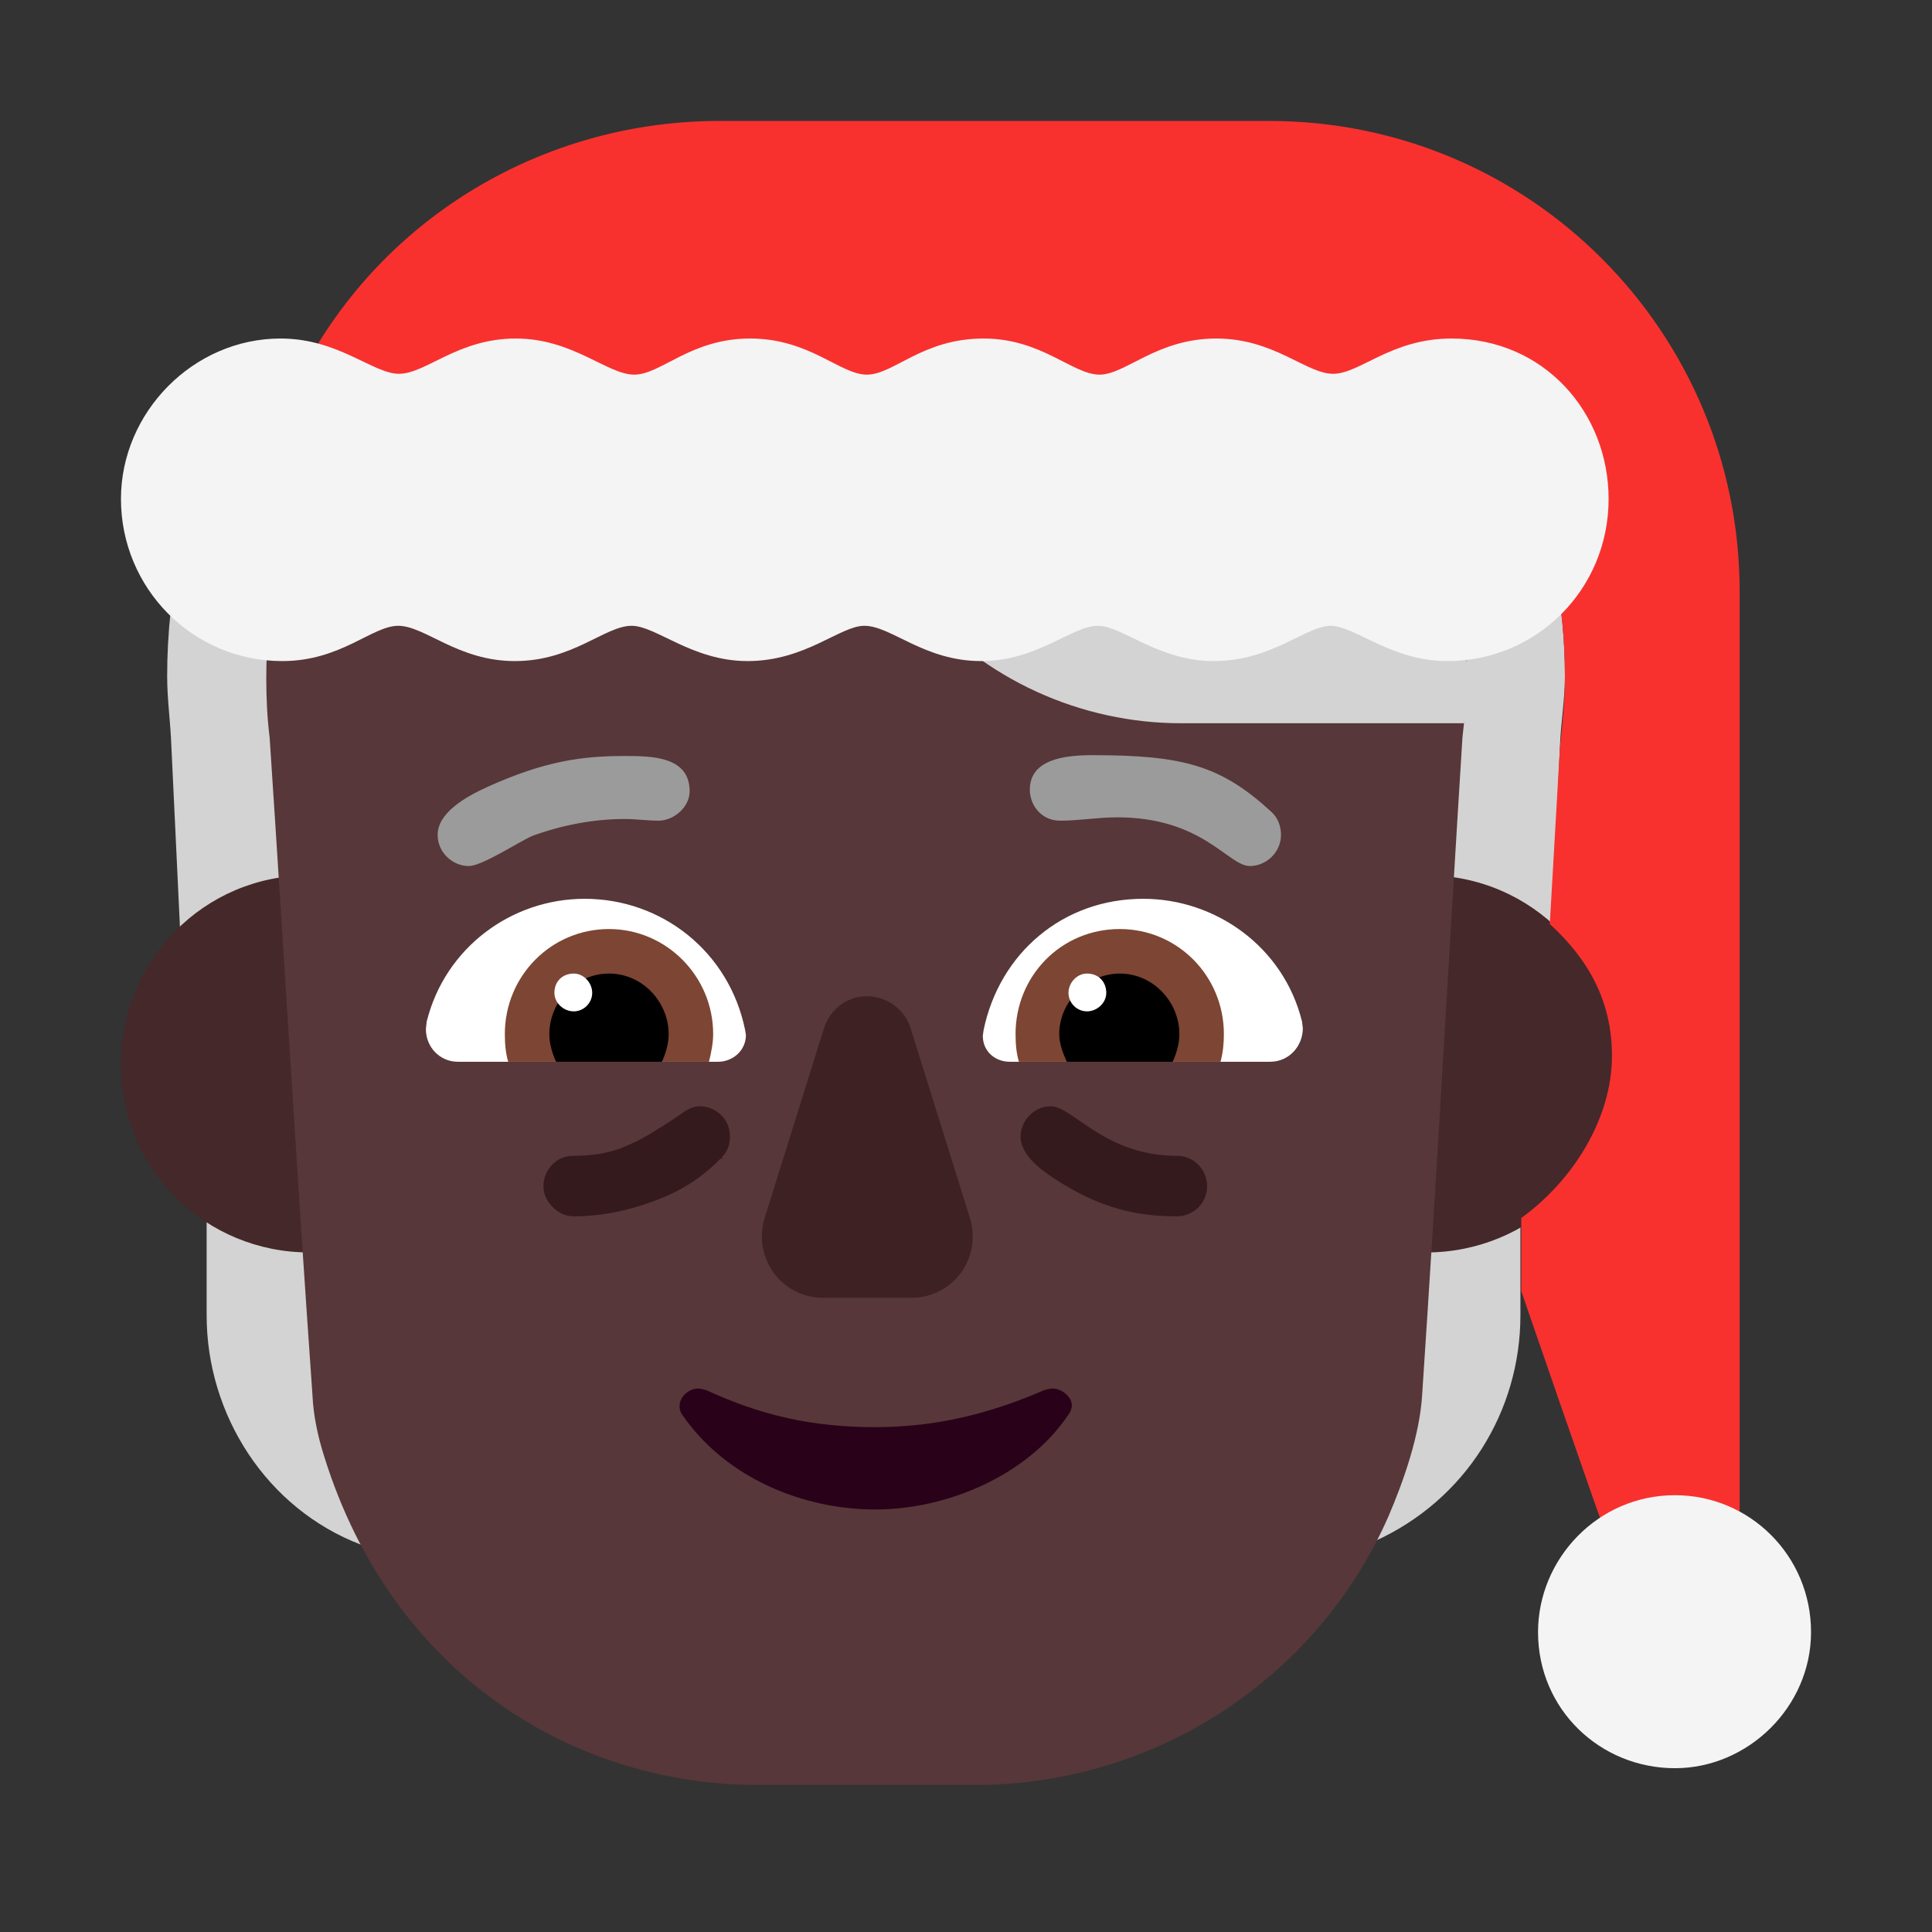 <svg version="1.1" xmlns="http://www.w3.org/2000/svg" viewBox="0 0 2300 2300"><rect x="0" y="0" width="2300" height="2300" fill="#333333" stroke="none"/><g transform="scale(1,-1) translate(-256, -1869)">
		<path d="M686 30c-113 43-184 155-184 273l0 126c35-26 79-41 124-42 8-126 6-244 60-357 z M1892 34c54 119 49 221 57 354 43 2 82 16 117 42l0-127c0-114-65-220-174-269 z M1730 559c-4 18-6 36-6 54 0 135 120 153 225 153 55 0 108-20 152-58l12 271c1 29 6 57 6 85 0 87-17 171-48 251-151-26-297-39-447-39-261 0-523 22-783 46-107 11-213 21-318 44-46-96-68-199-68-302 0-28 4-55 5-83l13-274c42 40 97 59 152 59 104 0 226-19 226-153 0-18-2-36-6-54l885 0 z" fill="#D3D3D3"/>
		<path d="M1954 378c123 0 225 98 225 224 0 121-98 225-225 225-125 0-225-101-225-225 0-127 102-224 225-224 z M624 378c123 0 225 98 225 224 0 121-98 225-225 225-126 0-224-102-224-225 0-127 102-224 224-224 z" fill="#452829"/>
		<path d="M1417-256c213 0 407 126 492 320 18 42 37 96 40 144 18 269 32 527 48 783 3 25 5 50 5 75 0 311-252 562-564 562l-304 0c-310 0-561-239-561-566 0-24 1-47 4-71 17-256 32-514 51-783 1-23 6-48 14-73 81-260 297-391 517-391l258 0 z" fill="#573739"/>
		<path d="M1341 324c40 0 73 32 73 73 0 7-1 14-3 21l-71 227c-7 23-29 38-52 38-24 0-44-16-51-38l-71-227c-2-7-3-14-3-21 0-40 32-73 73-73l105 0 z" fill="#3D2123"/>
		<path d="M1298 72c85 0 181 40 230 113 3 4 4 8 4 11 0 10-12 20-23 20-3 0-6-1-10-2-67-29-131-44-201-44-75 0-136 14-201 44-4 1-7 2-10 2-10 0-22-9-22-21 0-4 1-7 3-10 53-77 146-113 230-113 z" fill="#290118"/>
		<path d="M1768 605l-310 0c-17 0-32 12-32 31l1 7c19 91 94 156 190 156 86 0 167-57 189-146l1-8c0-21-16-40-39-40 z M1111 605c17 0 33 13 33 32l-1 6c-19 93-99 156-191 156-87 0-166-58-188-146l-1-9c0-22 17-39 38-39l310 0 z" fill="#FFFFFF"/>
		<path d="M1709 605l-240 0c-3 10-4 21-4 33 0 69 54 125 124 125 69 0 124-56 124-125 0-11-1-22-4-33 z M1100 605c3 12 5 23 5 33 0 69-56 125-124 125-69 0-124-56-124-125 0-12 1-23 4-33l239 0 z" fill="#7D4533"/>
		<path d="M1652 605l-126 0c-5 11-9 22-9 33 0 39 34 72 72 72 40 0 71-34 71-72 0-11-3-22-8-33 z M1044 605c5 11 8 22 8 33 0 38-31 72-71 72-40 0-71-34-71-72 0-11 3-22 8-33l126 0 z" fill="#000000"/>
		<path d="M1550 665c12 0 23 10 23 22 0 13-9 23-23 23-12 0-22-11-22-23 0-12 10-22 22-22 z M939 665c12 0 22 10 22 22 0 12-10 23-22 23-13 0-23-9-23-23 0-12 11-22 23-22 z" fill="#FFFFFF"/>
		<path d="M1657 421c19 0 36 15 36 36 0 19-15 36-36 36-86 0-124 59-150 59-21 0-36-18-36-36 0-20 20-37 40-50 55-36 99-45 146-45 z M939 421c31 0 63 6 95 18 31 11 58 28 80 51l1-1 1 1-1 1c7 7 10 15 10 25 0 9-3 18-10 25-7 7-16 11-26 11-7 0-14-3-22-9-9-6-19-13-31-20-12-8-26-15-41-21-16-6-35-9-56-9-10 0-18-3-25-10-7-7-11-16-11-26 0-10 4-18 11-25 7-7 15-11 25-11 z" fill="#341A1C"/>
		<path d="M1999 1008c3 16 5 33 5 49 0 75-49 95-105 97l-58 1-495 0c81-96 198-147 316-147l337 0 z" fill="#D3D3D3"/>
		<path d="M2327 45l0 1120c0 308-249 560-560 560l-655 0c-231 0-446-141-528-371 85-15 170-25 257-33 263-25 524-46 788-46 150 0 294 16 442 39 31-80 48-164 48-251 0-29-3-56-6-85l-12-209c47-43 74-93 74-157 0-75-47-149-108-193l0-87c0 0 93-270 100-287l160 0 z" fill="#F8312F"/>
		<path d="M2250-236c87 0 162 73 162 162 0 91-73 163-162 163-92 0-163-76-163-163 0-92 74-162 163-162 z M1979 1082c106 0 192 85 192 193 0 103-77 191-187 191-72 0-109-42-141-42-32 0-70 42-139 42-71 0-108-43-139-43-32 0-69 43-138 43-73 0-107-43-139-43-32 0-68 43-139 43-71 0-106-43-138-43-32 0-73 43-141 43-69 0-107-42-139-42-31 0-72 42-141 42-104 0-190-88-190-191 0-106 85-193 192-193 70 0 107 42 138 42 32 0 71-42 139-42 69 0 107 42 139 42 29 0 72-42 138-42 69 0 110 42 139 42 32 0 71-42 139-42 67 0 108 42 139 42 29 0 72-42 138-42 69 0 110 42 139 42 29 0 72-42 139-42 z" fill="#F4F4F4"/>
		<path d="M814 838c-19 0-37 16-37 37 0 26 32 45 61 58 67 30 111 36 161 36 32 0 78 0 78-42 0-19-19-35-37-35-13 0-27 2-40 2-37 0-74-7-110-20-18-8-60-36-76-36 z M1744 838c19 0 37 16 37 37 0 11-4 21-12 28-60 55-105 67-213 67-35 0-74-6-74-41 0-19 14-37 36-37 23 0 45 4 68 4 102 0 132-58 158-58 z" fill="#9B9B9B"/>
	</g></svg>
